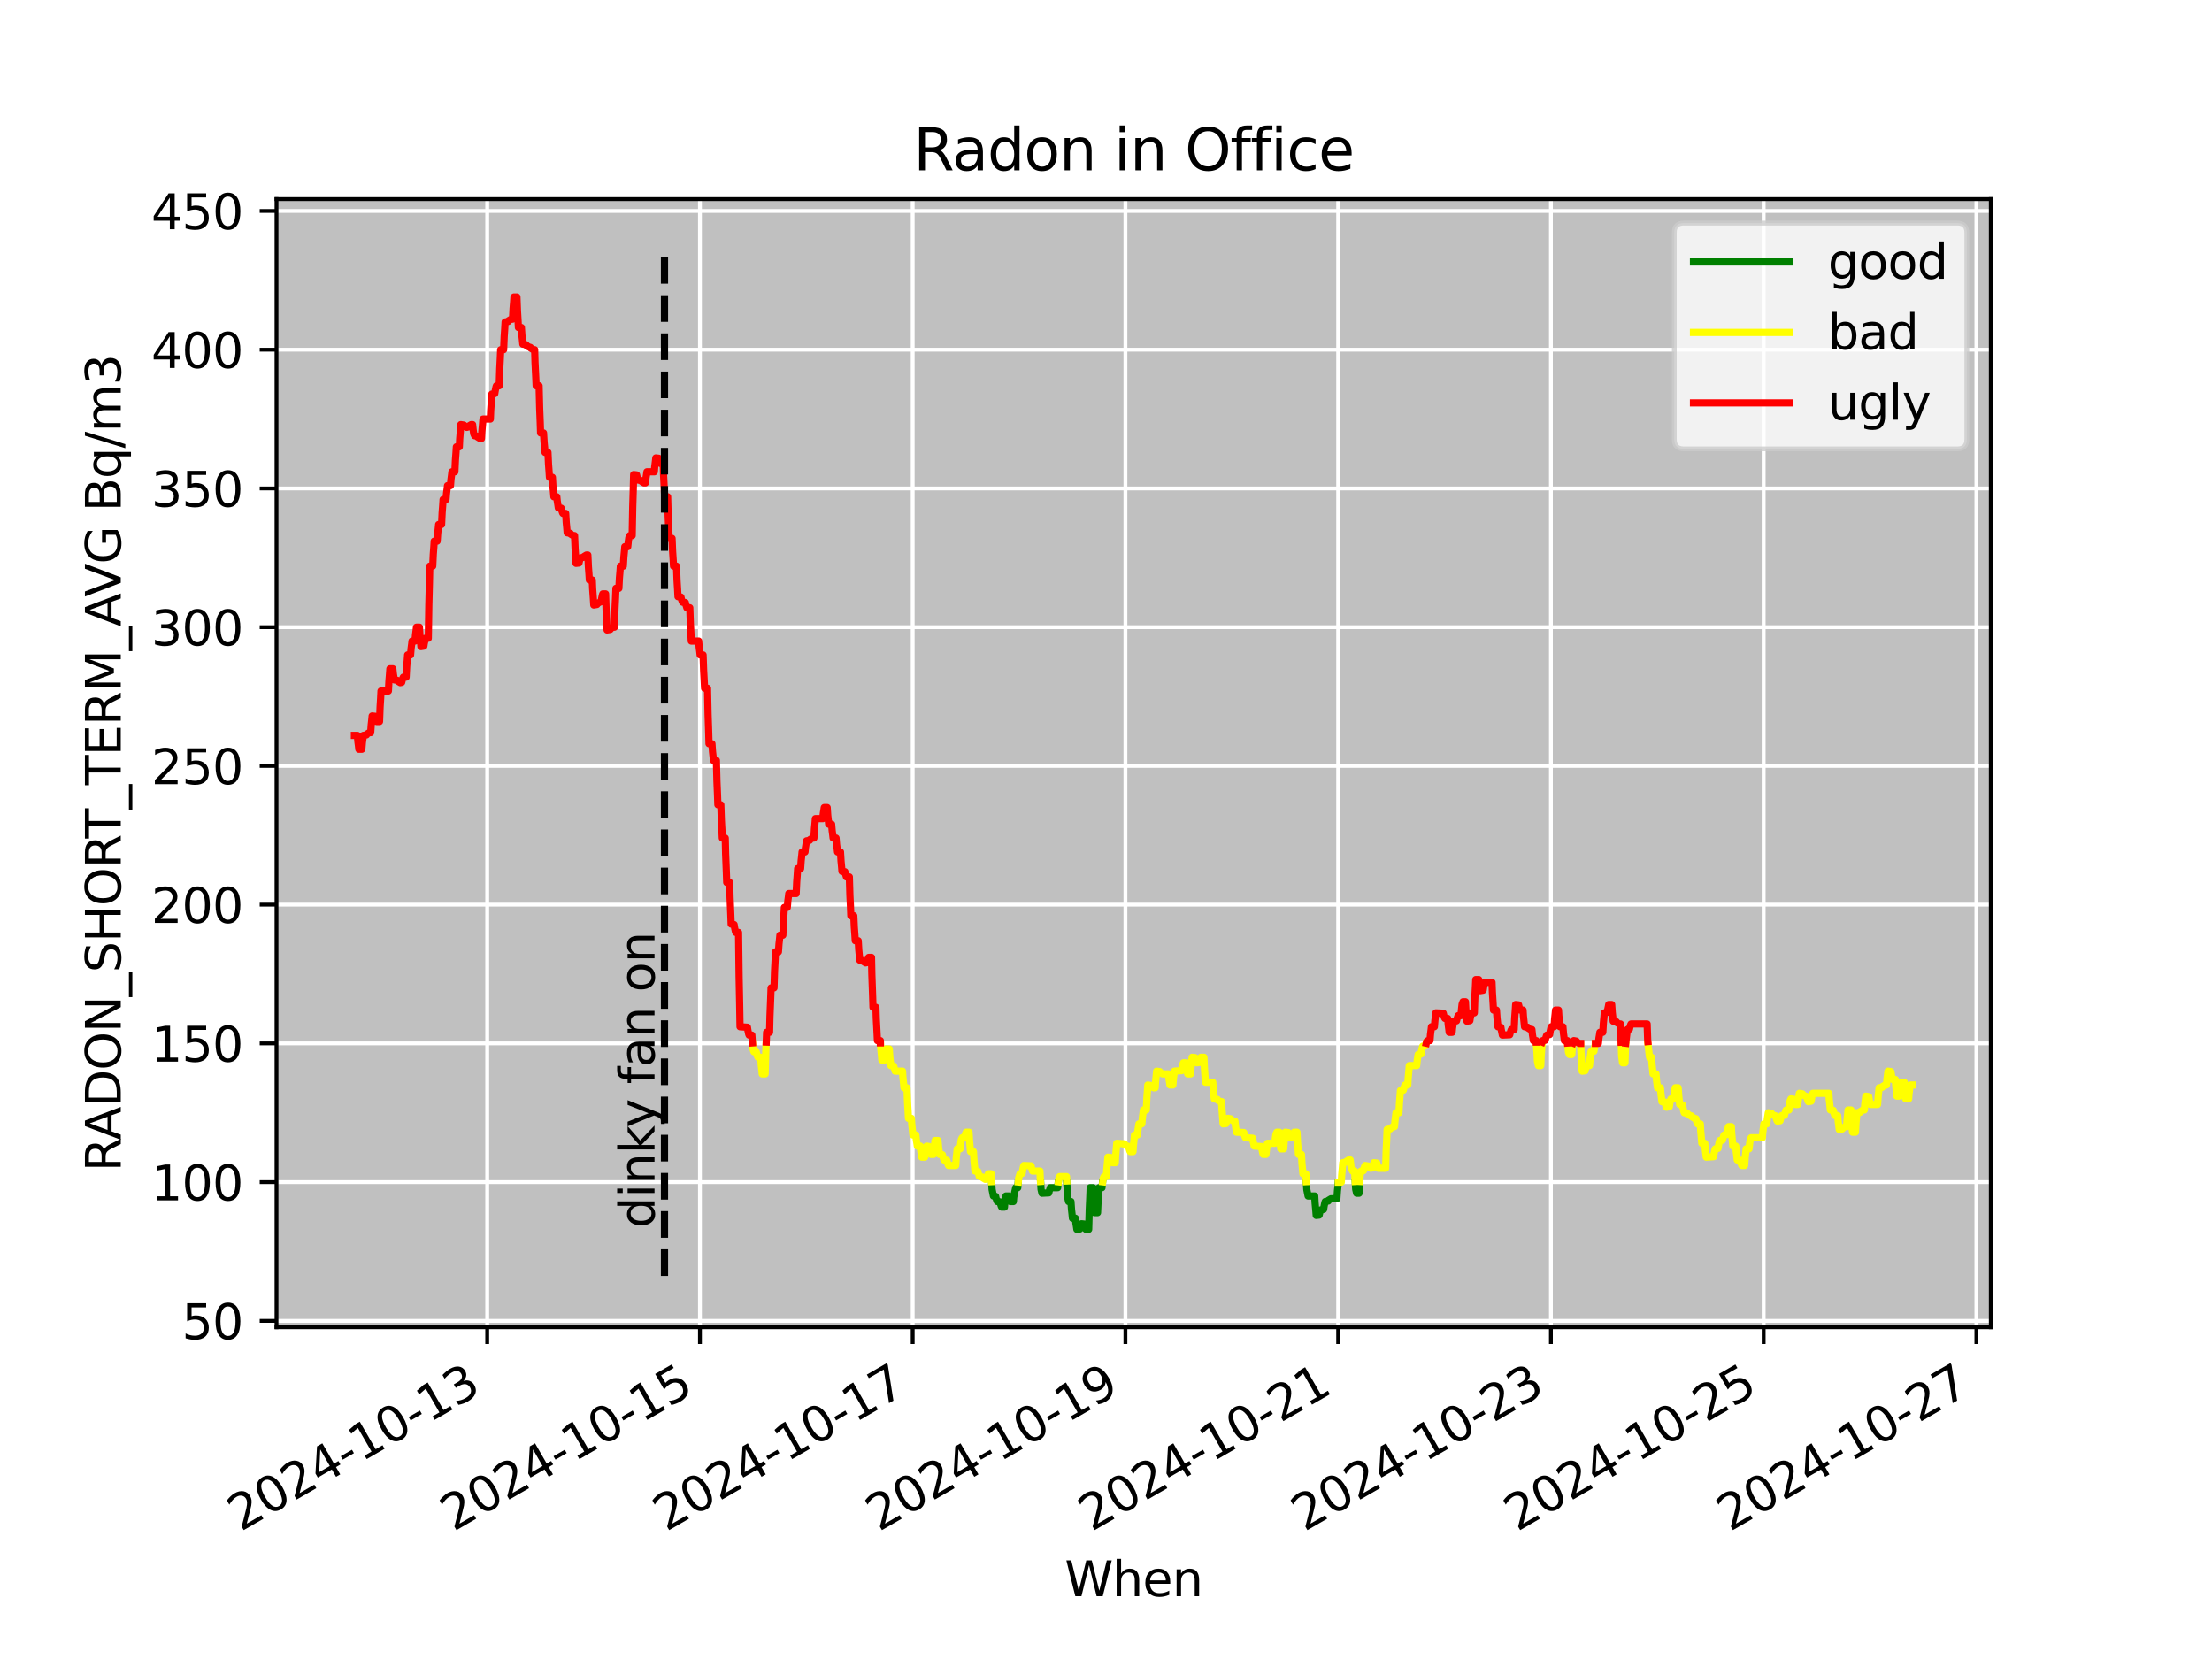 <?xml version="1.0" encoding="utf-8" standalone="no"?>
<!DOCTYPE svg PUBLIC "-//W3C//DTD SVG 1.1//EN"
  "http://www.w3.org/Graphics/SVG/1.1/DTD/svg11.dtd">
<svg xmlns:xlink="http://www.w3.org/1999/xlink" width="460.8pt" height="345.6pt" viewBox="0 0 460.8 345.6" xmlns="http://www.w3.org/2000/svg" version="1.1">
 <defs>
  <style type="text/css">*{stroke-linejoin: round; stroke-linecap: butt}</style>
 </defs>
 <g id="figure_1">
  <g id="patch_1">
   <path d="M 0 345.6 
L 460.8 345.6 
L 460.8 0 
L 0 0 
z
" style="fill: #ffffff"/>
  </g>
  <g id="axes_1">
   <g id="patch_2">
    <path d="M 57.6 276.48 
L 414.72 276.48 
L 414.72 41.472 
L 57.6 41.472 
z
" style="fill: #c0c0c0"/>
   </g>
   <g id="matplotlib.axis_1">
    <g id="xtick_1">
     <g id="line2d_1">
      <path d="M 101.493 276.48 
L 101.493 41.472 
" clip-path="url(#p4f83480632)" style="fill: none; stroke: #ffffff; stroke-width: 0.8; stroke-linecap: square"/>
     </g>
     <g id="line2d_2">
      <defs>
       <path id="m227d2b3f76" d="M 0 0 
L 0 3.5 
" style="stroke: #000000; stroke-width: 0.8"/>
      </defs>
      <g>
       <use xlink:href="#m227d2b3f76" x="101.493" y="276.48" style="stroke: #000000; stroke-width: 0.8"/>
      </g>
     </g>
     <g id="text_1">
      <!-- 2024-10-13 -->
      <g transform="translate(50.123 319.118) rotate(-30) scale(0.1 -0.1)">
       <defs>
        <path id="DejaVuSans-32" d="M 1228 531 
L 3431 531 
L 3431 0 
L 469 0 
L 469 531 
Q 828 903 1448 1529 
Q 2069 2156 2228 2338 
Q 2531 2678 2651 2914 
Q 2772 3150 2772 3378 
Q 2772 3750 2511 3984 
Q 2250 4219 1831 4219 
Q 1534 4219 1204 4116 
Q 875 4013 500 3803 
L 500 4441 
Q 881 4594 1212 4672 
Q 1544 4750 1819 4750 
Q 2544 4750 2975 4387 
Q 3406 4025 3406 3419 
Q 3406 3131 3298 2873 
Q 3191 2616 2906 2266 
Q 2828 2175 2409 1742 
Q 1991 1309 1228 531 
z
" transform="scale(0.016)"/>
        <path id="DejaVuSans-30" d="M 2034 4250 
Q 1547 4250 1301 3770 
Q 1056 3291 1056 2328 
Q 1056 1369 1301 889 
Q 1547 409 2034 409 
Q 2525 409 2770 889 
Q 3016 1369 3016 2328 
Q 3016 3291 2770 3770 
Q 2525 4250 2034 4250 
z
M 2034 4750 
Q 2819 4750 3233 4129 
Q 3647 3509 3647 2328 
Q 3647 1150 3233 529 
Q 2819 -91 2034 -91 
Q 1250 -91 836 529 
Q 422 1150 422 2328 
Q 422 3509 836 4129 
Q 1250 4750 2034 4750 
z
" transform="scale(0.016)"/>
        <path id="DejaVuSans-34" d="M 2419 4116 
L 825 1625 
L 2419 1625 
L 2419 4116 
z
M 2253 4666 
L 3047 4666 
L 3047 1625 
L 3713 1625 
L 3713 1100 
L 3047 1100 
L 3047 0 
L 2419 0 
L 2419 1100 
L 313 1100 
L 313 1709 
L 2253 4666 
z
" transform="scale(0.016)"/>
        <path id="DejaVuSans-2d" d="M 313 2009 
L 1997 2009 
L 1997 1497 
L 313 1497 
L 313 2009 
z
" transform="scale(0.016)"/>
        <path id="DejaVuSans-31" d="M 794 531 
L 1825 531 
L 1825 4091 
L 703 3866 
L 703 4441 
L 1819 4666 
L 2450 4666 
L 2450 531 
L 3481 531 
L 3481 0 
L 794 0 
L 794 531 
z
" transform="scale(0.016)"/>
        <path id="DejaVuSans-33" d="M 2597 2516 
Q 3050 2419 3304 2112 
Q 3559 1806 3559 1356 
Q 3559 666 3084 287 
Q 2609 -91 1734 -91 
Q 1441 -91 1130 -33 
Q 819 25 488 141 
L 488 750 
Q 750 597 1062 519 
Q 1375 441 1716 441 
Q 2309 441 2620 675 
Q 2931 909 2931 1356 
Q 2931 1769 2642 2001 
Q 2353 2234 1838 2234 
L 1294 2234 
L 1294 2753 
L 1863 2753 
Q 2328 2753 2575 2939 
Q 2822 3125 2822 3475 
Q 2822 3834 2567 4026 
Q 2313 4219 1838 4219 
Q 1578 4219 1281 4162 
Q 984 4106 628 3988 
L 628 4550 
Q 988 4650 1302 4700 
Q 1616 4750 1894 4750 
Q 2613 4750 3031 4423 
Q 3450 4097 3450 3541 
Q 3450 3153 3228 2886 
Q 3006 2619 2597 2516 
z
" transform="scale(0.016)"/>
       </defs>
       <use xlink:href="#DejaVuSans-32"/>
       <use xlink:href="#DejaVuSans-30" x="63.623"/>
       <use xlink:href="#DejaVuSans-32" x="127.246"/>
       <use xlink:href="#DejaVuSans-34" x="190.869"/>
       <use xlink:href="#DejaVuSans-2d" x="254.492"/>
       <use xlink:href="#DejaVuSans-31" x="290.576"/>
       <use xlink:href="#DejaVuSans-30" x="354.199"/>
       <use xlink:href="#DejaVuSans-2d" x="417.822"/>
       <use xlink:href="#DejaVuSans-31" x="453.906"/>
       <use xlink:href="#DejaVuSans-33" x="517.529"/>
      </g>
     </g>
    </g>
    <g id="xtick_2">
     <g id="line2d_3">
      <path d="M 145.81 276.48 
L 145.81 41.472 
" clip-path="url(#p4f83480632)" style="fill: none; stroke: #ffffff; stroke-width: 0.8; stroke-linecap: square"/>
     </g>
     <g id="line2d_4">
      <g>
       <use xlink:href="#m227d2b3f76" x="145.81" y="276.48" style="stroke: #000000; stroke-width: 0.8"/>
      </g>
     </g>
     <g id="text_2">
      <!-- 2024-10-15 -->
      <g transform="translate(94.441 319.118) rotate(-30) scale(0.1 -0.1)">
       <defs>
        <path id="DejaVuSans-35" d="M 691 4666 
L 3169 4666 
L 3169 4134 
L 1269 4134 
L 1269 2991 
Q 1406 3038 1543 3061 
Q 1681 3084 1819 3084 
Q 2600 3084 3056 2656 
Q 3513 2228 3513 1497 
Q 3513 744 3044 326 
Q 2575 -91 1722 -91 
Q 1428 -91 1123 -41 
Q 819 9 494 109 
L 494 744 
Q 775 591 1075 516 
Q 1375 441 1709 441 
Q 2250 441 2565 725 
Q 2881 1009 2881 1497 
Q 2881 1984 2565 2268 
Q 2250 2553 1709 2553 
Q 1456 2553 1204 2497 
Q 953 2441 691 2322 
L 691 4666 
z
" transform="scale(0.016)"/>
       </defs>
       <use xlink:href="#DejaVuSans-32"/>
       <use xlink:href="#DejaVuSans-30" x="63.623"/>
       <use xlink:href="#DejaVuSans-32" x="127.246"/>
       <use xlink:href="#DejaVuSans-34" x="190.869"/>
       <use xlink:href="#DejaVuSans-2d" x="254.492"/>
       <use xlink:href="#DejaVuSans-31" x="290.576"/>
       <use xlink:href="#DejaVuSans-30" x="354.199"/>
       <use xlink:href="#DejaVuSans-2d" x="417.822"/>
       <use xlink:href="#DejaVuSans-31" x="453.906"/>
       <use xlink:href="#DejaVuSans-35" x="517.529"/>
      </g>
     </g>
    </g>
    <g id="xtick_3">
     <g id="line2d_5">
      <path d="M 190.128 276.48 
L 190.128 41.472 
" clip-path="url(#p4f83480632)" style="fill: none; stroke: #ffffff; stroke-width: 0.8; stroke-linecap: square"/>
     </g>
     <g id="line2d_6">
      <g>
       <use xlink:href="#m227d2b3f76" x="190.128" y="276.48" style="stroke: #000000; stroke-width: 0.8"/>
      </g>
     </g>
     <g id="text_3">
      <!-- 2024-10-17 -->
      <g transform="translate(138.759 319.118) rotate(-30) scale(0.1 -0.1)">
       <defs>
        <path id="DejaVuSans-37" d="M 525 4666 
L 3525 4666 
L 3525 4397 
L 1831 0 
L 1172 0 
L 2766 4134 
L 525 4134 
L 525 4666 
z
" transform="scale(0.016)"/>
       </defs>
       <use xlink:href="#DejaVuSans-32"/>
       <use xlink:href="#DejaVuSans-30" x="63.623"/>
       <use xlink:href="#DejaVuSans-32" x="127.246"/>
       <use xlink:href="#DejaVuSans-34" x="190.869"/>
       <use xlink:href="#DejaVuSans-2d" x="254.492"/>
       <use xlink:href="#DejaVuSans-31" x="290.576"/>
       <use xlink:href="#DejaVuSans-30" x="354.199"/>
       <use xlink:href="#DejaVuSans-2d" x="417.822"/>
       <use xlink:href="#DejaVuSans-31" x="453.906"/>
       <use xlink:href="#DejaVuSans-37" x="517.529"/>
      </g>
     </g>
    </g>
    <g id="xtick_4">
     <g id="line2d_7">
      <path d="M 234.446 276.48 
L 234.446 41.472 
" clip-path="url(#p4f83480632)" style="fill: none; stroke: #ffffff; stroke-width: 0.8; stroke-linecap: square"/>
     </g>
     <g id="line2d_8">
      <g>
       <use xlink:href="#m227d2b3f76" x="234.446" y="276.48" style="stroke: #000000; stroke-width: 0.8"/>
      </g>
     </g>
     <g id="text_4">
      <!-- 2024-10-19 -->
      <g transform="translate(183.077 319.118) rotate(-30) scale(0.1 -0.1)">
       <defs>
        <path id="DejaVuSans-39" d="M 703 97 
L 703 672 
Q 941 559 1184 500 
Q 1428 441 1663 441 
Q 2288 441 2617 861 
Q 2947 1281 2994 2138 
Q 2813 1869 2534 1725 
Q 2256 1581 1919 1581 
Q 1219 1581 811 2004 
Q 403 2428 403 3163 
Q 403 3881 828 4315 
Q 1253 4750 1959 4750 
Q 2769 4750 3195 4129 
Q 3622 3509 3622 2328 
Q 3622 1225 3098 567 
Q 2575 -91 1691 -91 
Q 1453 -91 1209 -44 
Q 966 3 703 97 
z
M 1959 2075 
Q 2384 2075 2632 2365 
Q 2881 2656 2881 3163 
Q 2881 3666 2632 3958 
Q 2384 4250 1959 4250 
Q 1534 4250 1286 3958 
Q 1038 3666 1038 3163 
Q 1038 2656 1286 2365 
Q 1534 2075 1959 2075 
z
" transform="scale(0.016)"/>
       </defs>
       <use xlink:href="#DejaVuSans-32"/>
       <use xlink:href="#DejaVuSans-30" x="63.623"/>
       <use xlink:href="#DejaVuSans-32" x="127.246"/>
       <use xlink:href="#DejaVuSans-34" x="190.869"/>
       <use xlink:href="#DejaVuSans-2d" x="254.492"/>
       <use xlink:href="#DejaVuSans-31" x="290.576"/>
       <use xlink:href="#DejaVuSans-30" x="354.199"/>
       <use xlink:href="#DejaVuSans-2d" x="417.822"/>
       <use xlink:href="#DejaVuSans-31" x="453.906"/>
       <use xlink:href="#DejaVuSans-39" x="517.529"/>
      </g>
     </g>
    </g>
    <g id="xtick_5">
     <g id="line2d_9">
      <path d="M 278.764 276.48 
L 278.764 41.472 
" clip-path="url(#p4f83480632)" style="fill: none; stroke: #ffffff; stroke-width: 0.8; stroke-linecap: square"/>
     </g>
     <g id="line2d_10">
      <g>
       <use xlink:href="#m227d2b3f76" x="278.764" y="276.48" style="stroke: #000000; stroke-width: 0.8"/>
      </g>
     </g>
     <g id="text_5">
      <!-- 2024-10-21 -->
      <g transform="translate(227.395 319.118) rotate(-30) scale(0.1 -0.1)">
       <use xlink:href="#DejaVuSans-32"/>
       <use xlink:href="#DejaVuSans-30" x="63.623"/>
       <use xlink:href="#DejaVuSans-32" x="127.246"/>
       <use xlink:href="#DejaVuSans-34" x="190.869"/>
       <use xlink:href="#DejaVuSans-2d" x="254.492"/>
       <use xlink:href="#DejaVuSans-31" x="290.576"/>
       <use xlink:href="#DejaVuSans-30" x="354.199"/>
       <use xlink:href="#DejaVuSans-2d" x="417.822"/>
       <use xlink:href="#DejaVuSans-32" x="453.906"/>
       <use xlink:href="#DejaVuSans-31" x="517.529"/>
      </g>
     </g>
    </g>
    <g id="xtick_6">
     <g id="line2d_11">
      <path d="M 323.082 276.48 
L 323.082 41.472 
" clip-path="url(#p4f83480632)" style="fill: none; stroke: #ffffff; stroke-width: 0.8; stroke-linecap: square"/>
     </g>
     <g id="line2d_12">
      <g>
       <use xlink:href="#m227d2b3f76" x="323.082" y="276.48" style="stroke: #000000; stroke-width: 0.8"/>
      </g>
     </g>
     <g id="text_6">
      <!-- 2024-10-23 -->
      <g transform="translate(271.712 319.118) rotate(-30) scale(0.1 -0.1)">
       <use xlink:href="#DejaVuSans-32"/>
       <use xlink:href="#DejaVuSans-30" x="63.623"/>
       <use xlink:href="#DejaVuSans-32" x="127.246"/>
       <use xlink:href="#DejaVuSans-34" x="190.869"/>
       <use xlink:href="#DejaVuSans-2d" x="254.492"/>
       <use xlink:href="#DejaVuSans-31" x="290.576"/>
       <use xlink:href="#DejaVuSans-30" x="354.199"/>
       <use xlink:href="#DejaVuSans-2d" x="417.822"/>
       <use xlink:href="#DejaVuSans-32" x="453.906"/>
       <use xlink:href="#DejaVuSans-33" x="517.529"/>
      </g>
     </g>
    </g>
    <g id="xtick_7">
     <g id="line2d_13">
      <path d="M 367.4 276.48 
L 367.4 41.472 
" clip-path="url(#p4f83480632)" style="fill: none; stroke: #ffffff; stroke-width: 0.8; stroke-linecap: square"/>
     </g>
     <g id="line2d_14">
      <g>
       <use xlink:href="#m227d2b3f76" x="367.4" y="276.48" style="stroke: #000000; stroke-width: 0.8"/>
      </g>
     </g>
     <g id="text_7">
      <!-- 2024-10-25 -->
      <g transform="translate(316.03 319.118) rotate(-30) scale(0.1 -0.1)">
       <use xlink:href="#DejaVuSans-32"/>
       <use xlink:href="#DejaVuSans-30" x="63.623"/>
       <use xlink:href="#DejaVuSans-32" x="127.246"/>
       <use xlink:href="#DejaVuSans-34" x="190.869"/>
       <use xlink:href="#DejaVuSans-2d" x="254.492"/>
       <use xlink:href="#DejaVuSans-31" x="290.576"/>
       <use xlink:href="#DejaVuSans-30" x="354.199"/>
       <use xlink:href="#DejaVuSans-2d" x="417.822"/>
       <use xlink:href="#DejaVuSans-32" x="453.906"/>
       <use xlink:href="#DejaVuSans-35" x="517.529"/>
      </g>
     </g>
    </g>
    <g id="xtick_8">
     <g id="line2d_15">
      <path d="M 411.717 276.48 
L 411.717 41.472 
" clip-path="url(#p4f83480632)" style="fill: none; stroke: #ffffff; stroke-width: 0.8; stroke-linecap: square"/>
     </g>
     <g id="line2d_16">
      <g>
       <use xlink:href="#m227d2b3f76" x="411.717" y="276.48" style="stroke: #000000; stroke-width: 0.8"/>
      </g>
     </g>
     <g id="text_8">
      <!-- 2024-10-27 -->
      <g transform="translate(360.348 319.118) rotate(-30) scale(0.1 -0.1)">
       <use xlink:href="#DejaVuSans-32"/>
       <use xlink:href="#DejaVuSans-30" x="63.623"/>
       <use xlink:href="#DejaVuSans-32" x="127.246"/>
       <use xlink:href="#DejaVuSans-34" x="190.869"/>
       <use xlink:href="#DejaVuSans-2d" x="254.492"/>
       <use xlink:href="#DejaVuSans-31" x="290.576"/>
       <use xlink:href="#DejaVuSans-30" x="354.199"/>
       <use xlink:href="#DejaVuSans-2d" x="417.822"/>
       <use xlink:href="#DejaVuSans-32" x="453.906"/>
       <use xlink:href="#DejaVuSans-37" x="517.529"/>
      </g>
     </g>
    </g>
    <g id="text_9">
     <!-- When -->
     <g transform="translate(221.802 332.518) scale(0.1 -0.1)">
      <defs>
       <path id="DejaVuSans-57" d="M 213 4666 
L 850 4666 
L 1831 722 
L 2809 4666 
L 3519 4666 
L 4500 722 
L 5478 4666 
L 6119 4666 
L 4947 0 
L 4153 0 
L 3169 4050 
L 2175 0 
L 1381 0 
L 213 4666 
z
" transform="scale(0.016)"/>
       <path id="DejaVuSans-68" d="M 3513 2113 
L 3513 0 
L 2938 0 
L 2938 2094 
Q 2938 2591 2744 2837 
Q 2550 3084 2163 3084 
Q 1697 3084 1428 2787 
Q 1159 2491 1159 1978 
L 1159 0 
L 581 0 
L 581 4863 
L 1159 4863 
L 1159 2956 
Q 1366 3272 1645 3428 
Q 1925 3584 2291 3584 
Q 2894 3584 3203 3211 
Q 3513 2838 3513 2113 
z
" transform="scale(0.016)"/>
       <path id="DejaVuSans-65" d="M 3597 1894 
L 3597 1613 
L 953 1613 
Q 991 1019 1311 708 
Q 1631 397 2203 397 
Q 2534 397 2845 478 
Q 3156 559 3463 722 
L 3463 178 
Q 3153 47 2828 -22 
Q 2503 -91 2169 -91 
Q 1331 -91 842 396 
Q 353 884 353 1716 
Q 353 2575 817 3079 
Q 1281 3584 2069 3584 
Q 2775 3584 3186 3129 
Q 3597 2675 3597 1894 
z
M 3022 2063 
Q 3016 2534 2758 2815 
Q 2500 3097 2075 3097 
Q 1594 3097 1305 2825 
Q 1016 2553 972 2059 
L 3022 2063 
z
" transform="scale(0.016)"/>
       <path id="DejaVuSans-6e" d="M 3513 2113 
L 3513 0 
L 2938 0 
L 2938 2094 
Q 2938 2591 2744 2837 
Q 2550 3084 2163 3084 
Q 1697 3084 1428 2787 
Q 1159 2491 1159 1978 
L 1159 0 
L 581 0 
L 581 3500 
L 1159 3500 
L 1159 2956 
Q 1366 3272 1645 3428 
Q 1925 3584 2291 3584 
Q 2894 3584 3203 3211 
Q 3513 2838 3513 2113 
z
" transform="scale(0.016)"/>
      </defs>
      <use xlink:href="#DejaVuSans-57"/>
      <use xlink:href="#DejaVuSans-68" x="98.877"/>
      <use xlink:href="#DejaVuSans-65" x="162.256"/>
      <use xlink:href="#DejaVuSans-6e" x="223.779"/>
     </g>
    </g>
   </g>
   <g id="matplotlib.axis_2">
    <g id="ytick_1">
     <g id="line2d_17">
      <path d="M 57.6 275.162 
L 414.72 275.162 
" clip-path="url(#p4f83480632)" style="fill: none; stroke: #ffffff; stroke-width: 0.8; stroke-linecap: square"/>
     </g>
     <g id="line2d_18">
      <defs>
       <path id="mda51e1325a" d="M 0 0 
L -3.5 0 
" style="stroke: #000000; stroke-width: 0.8"/>
      </defs>
      <g>
       <use xlink:href="#mda51e1325a" x="57.6" y="275.162" style="stroke: #000000; stroke-width: 0.8"/>
      </g>
     </g>
     <g id="text_10">
      <!-- 50 -->
      <g transform="translate(37.875 278.961) scale(0.1 -0.1)">
       <use xlink:href="#DejaVuSans-35"/>
       <use xlink:href="#DejaVuSans-30" x="63.623"/>
      </g>
     </g>
    </g>
    <g id="ytick_2">
     <g id="line2d_19">
      <path d="M 57.6 246.26 
L 414.72 246.26 
" clip-path="url(#p4f83480632)" style="fill: none; stroke: #ffffff; stroke-width: 0.8; stroke-linecap: square"/>
     </g>
     <g id="line2d_20">
      <g>
       <use xlink:href="#mda51e1325a" x="57.6" y="246.26" style="stroke: #000000; stroke-width: 0.8"/>
      </g>
     </g>
     <g id="text_11">
      <!-- 100 -->
      <g transform="translate(31.512 250.059) scale(0.1 -0.1)">
       <use xlink:href="#DejaVuSans-31"/>
       <use xlink:href="#DejaVuSans-30" x="63.623"/>
       <use xlink:href="#DejaVuSans-30" x="127.246"/>
      </g>
     </g>
    </g>
    <g id="ytick_3">
     <g id="line2d_21">
      <path d="M 57.6 217.358 
L 414.72 217.358 
" clip-path="url(#p4f83480632)" style="fill: none; stroke: #ffffff; stroke-width: 0.8; stroke-linecap: square"/>
     </g>
     <g id="line2d_22">
      <g>
       <use xlink:href="#mda51e1325a" x="57.6" y="217.358" style="stroke: #000000; stroke-width: 0.8"/>
      </g>
     </g>
     <g id="text_12">
      <!-- 150 -->
      <g transform="translate(31.512 221.157) scale(0.1 -0.1)">
       <use xlink:href="#DejaVuSans-31"/>
       <use xlink:href="#DejaVuSans-35" x="63.623"/>
       <use xlink:href="#DejaVuSans-30" x="127.246"/>
      </g>
     </g>
    </g>
    <g id="ytick_4">
     <g id="line2d_23">
      <path d="M 57.6 188.456 
L 414.72 188.456 
" clip-path="url(#p4f83480632)" style="fill: none; stroke: #ffffff; stroke-width: 0.8; stroke-linecap: square"/>
     </g>
     <g id="line2d_24">
      <g>
       <use xlink:href="#mda51e1325a" x="57.6" y="188.456" style="stroke: #000000; stroke-width: 0.8"/>
      </g>
     </g>
     <g id="text_13">
      <!-- 200 -->
      <g transform="translate(31.512 192.255) scale(0.1 -0.1)">
       <use xlink:href="#DejaVuSans-32"/>
       <use xlink:href="#DejaVuSans-30" x="63.623"/>
       <use xlink:href="#DejaVuSans-30" x="127.246"/>
      </g>
     </g>
    </g>
    <g id="ytick_5">
     <g id="line2d_25">
      <path d="M 57.6 159.554 
L 414.72 159.554 
" clip-path="url(#p4f83480632)" style="fill: none; stroke: #ffffff; stroke-width: 0.8; stroke-linecap: square"/>
     </g>
     <g id="line2d_26">
      <g>
       <use xlink:href="#mda51e1325a" x="57.6" y="159.554" style="stroke: #000000; stroke-width: 0.8"/>
      </g>
     </g>
     <g id="text_14">
      <!-- 250 -->
      <g transform="translate(31.512 163.353) scale(0.1 -0.1)">
       <use xlink:href="#DejaVuSans-32"/>
       <use xlink:href="#DejaVuSans-35" x="63.623"/>
       <use xlink:href="#DejaVuSans-30" x="127.246"/>
      </g>
     </g>
    </g>
    <g id="ytick_6">
     <g id="line2d_27">
      <path d="M 57.6 130.652 
L 414.72 130.652 
" clip-path="url(#p4f83480632)" style="fill: none; stroke: #ffffff; stroke-width: 0.8; stroke-linecap: square"/>
     </g>
     <g id="line2d_28">
      <g>
       <use xlink:href="#mda51e1325a" x="57.6" y="130.652" style="stroke: #000000; stroke-width: 0.8"/>
      </g>
     </g>
     <g id="text_15">
      <!-- 300 -->
      <g transform="translate(31.512 134.451) scale(0.1 -0.1)">
       <use xlink:href="#DejaVuSans-33"/>
       <use xlink:href="#DejaVuSans-30" x="63.623"/>
       <use xlink:href="#DejaVuSans-30" x="127.246"/>
      </g>
     </g>
    </g>
    <g id="ytick_7">
     <g id="line2d_29">
      <path d="M 57.6 101.75 
L 414.72 101.75 
" clip-path="url(#p4f83480632)" style="fill: none; stroke: #ffffff; stroke-width: 0.8; stroke-linecap: square"/>
     </g>
     <g id="line2d_30">
      <g>
       <use xlink:href="#mda51e1325a" x="57.6" y="101.75" style="stroke: #000000; stroke-width: 0.8"/>
      </g>
     </g>
     <g id="text_16">
      <!-- 350 -->
      <g transform="translate(31.512 105.549) scale(0.1 -0.1)">
       <use xlink:href="#DejaVuSans-33"/>
       <use xlink:href="#DejaVuSans-35" x="63.623"/>
       <use xlink:href="#DejaVuSans-30" x="127.246"/>
      </g>
     </g>
    </g>
    <g id="ytick_8">
     <g id="line2d_31">
      <path d="M 57.6 72.848 
L 414.72 72.848 
" clip-path="url(#p4f83480632)" style="fill: none; stroke: #ffffff; stroke-width: 0.8; stroke-linecap: square"/>
     </g>
     <g id="line2d_32">
      <g>
       <use xlink:href="#mda51e1325a" x="57.6" y="72.848" style="stroke: #000000; stroke-width: 0.8"/>
      </g>
     </g>
     <g id="text_17">
      <!-- 400 -->
      <g transform="translate(31.512 76.647) scale(0.1 -0.1)">
       <use xlink:href="#DejaVuSans-34"/>
       <use xlink:href="#DejaVuSans-30" x="63.623"/>
       <use xlink:href="#DejaVuSans-30" x="127.246"/>
      </g>
     </g>
    </g>
    <g id="ytick_9">
     <g id="line2d_33">
      <path d="M 57.6 43.946 
L 414.72 43.946 
" clip-path="url(#p4f83480632)" style="fill: none; stroke: #ffffff; stroke-width: 0.8; stroke-linecap: square"/>
     </g>
     <g id="line2d_34">
      <g>
       <use xlink:href="#mda51e1325a" x="57.6" y="43.946" style="stroke: #000000; stroke-width: 0.8"/>
      </g>
     </g>
     <g id="text_18">
      <!-- 450 -->
      <g transform="translate(31.512 47.745) scale(0.1 -0.1)">
       <use xlink:href="#DejaVuSans-34"/>
       <use xlink:href="#DejaVuSans-35" x="63.623"/>
       <use xlink:href="#DejaVuSans-30" x="127.246"/>
      </g>
     </g>
    </g>
    <g id="text_19">
     <!-- RADON_SHORT_TERM_AVG Bq/m3 -->
     <g transform="translate(25.155 244.06) rotate(-90) scale(0.1 -0.1)">
      <defs>
       <path id="DejaVuSans-52" d="M 2841 2188 
Q 3044 2119 3236 1894 
Q 3428 1669 3622 1275 
L 4263 0 
L 3584 0 
L 2988 1197 
Q 2756 1666 2539 1819 
Q 2322 1972 1947 1972 
L 1259 1972 
L 1259 0 
L 628 0 
L 628 4666 
L 2053 4666 
Q 2853 4666 3247 4331 
Q 3641 3997 3641 3322 
Q 3641 2881 3436 2590 
Q 3231 2300 2841 2188 
z
M 1259 4147 
L 1259 2491 
L 2053 2491 
Q 2509 2491 2742 2702 
Q 2975 2913 2975 3322 
Q 2975 3731 2742 3939 
Q 2509 4147 2053 4147 
L 1259 4147 
z
" transform="scale(0.016)"/>
       <path id="DejaVuSans-41" d="M 2188 4044 
L 1331 1722 
L 3047 1722 
L 2188 4044 
z
M 1831 4666 
L 2547 4666 
L 4325 0 
L 3669 0 
L 3244 1197 
L 1141 1197 
L 716 0 
L 50 0 
L 1831 4666 
z
" transform="scale(0.016)"/>
       <path id="DejaVuSans-44" d="M 1259 4147 
L 1259 519 
L 2022 519 
Q 2988 519 3436 956 
Q 3884 1394 3884 2338 
Q 3884 3275 3436 3711 
Q 2988 4147 2022 4147 
L 1259 4147 
z
M 628 4666 
L 1925 4666 
Q 3281 4666 3915 4102 
Q 4550 3538 4550 2338 
Q 4550 1131 3912 565 
Q 3275 0 1925 0 
L 628 0 
L 628 4666 
z
" transform="scale(0.016)"/>
       <path id="DejaVuSans-4f" d="M 2522 4238 
Q 1834 4238 1429 3725 
Q 1025 3213 1025 2328 
Q 1025 1447 1429 934 
Q 1834 422 2522 422 
Q 3209 422 3611 934 
Q 4013 1447 4013 2328 
Q 4013 3213 3611 3725 
Q 3209 4238 2522 4238 
z
M 2522 4750 
Q 3503 4750 4090 4092 
Q 4678 3434 4678 2328 
Q 4678 1225 4090 567 
Q 3503 -91 2522 -91 
Q 1538 -91 948 565 
Q 359 1222 359 2328 
Q 359 3434 948 4092 
Q 1538 4750 2522 4750 
z
" transform="scale(0.016)"/>
       <path id="DejaVuSans-4e" d="M 628 4666 
L 1478 4666 
L 3547 763 
L 3547 4666 
L 4159 4666 
L 4159 0 
L 3309 0 
L 1241 3903 
L 1241 0 
L 628 0 
L 628 4666 
z
" transform="scale(0.016)"/>
       <path id="DejaVuSans-5f" d="M 3263 -1063 
L 3263 -1509 
L -63 -1509 
L -63 -1063 
L 3263 -1063 
z
" transform="scale(0.016)"/>
       <path id="DejaVuSans-53" d="M 3425 4513 
L 3425 3897 
Q 3066 4069 2747 4153 
Q 2428 4238 2131 4238 
Q 1616 4238 1336 4038 
Q 1056 3838 1056 3469 
Q 1056 3159 1242 3001 
Q 1428 2844 1947 2747 
L 2328 2669 
Q 3034 2534 3370 2195 
Q 3706 1856 3706 1288 
Q 3706 609 3251 259 
Q 2797 -91 1919 -91 
Q 1588 -91 1214 -16 
Q 841 59 441 206 
L 441 856 
Q 825 641 1194 531 
Q 1563 422 1919 422 
Q 2459 422 2753 634 
Q 3047 847 3047 1241 
Q 3047 1584 2836 1778 
Q 2625 1972 2144 2069 
L 1759 2144 
Q 1053 2284 737 2584 
Q 422 2884 422 3419 
Q 422 4038 858 4394 
Q 1294 4750 2059 4750 
Q 2388 4750 2728 4690 
Q 3069 4631 3425 4513 
z
" transform="scale(0.016)"/>
       <path id="DejaVuSans-48" d="M 628 4666 
L 1259 4666 
L 1259 2753 
L 3553 2753 
L 3553 4666 
L 4184 4666 
L 4184 0 
L 3553 0 
L 3553 2222 
L 1259 2222 
L 1259 0 
L 628 0 
L 628 4666 
z
" transform="scale(0.016)"/>
       <path id="DejaVuSans-54" d="M -19 4666 
L 3928 4666 
L 3928 4134 
L 2272 4134 
L 2272 0 
L 1638 0 
L 1638 4134 
L -19 4134 
L -19 4666 
z
" transform="scale(0.016)"/>
       <path id="DejaVuSans-45" d="M 628 4666 
L 3578 4666 
L 3578 4134 
L 1259 4134 
L 1259 2753 
L 3481 2753 
L 3481 2222 
L 1259 2222 
L 1259 531 
L 3634 531 
L 3634 0 
L 628 0 
L 628 4666 
z
" transform="scale(0.016)"/>
       <path id="DejaVuSans-4d" d="M 628 4666 
L 1569 4666 
L 2759 1491 
L 3956 4666 
L 4897 4666 
L 4897 0 
L 4281 0 
L 4281 4097 
L 3078 897 
L 2444 897 
L 1241 4097 
L 1241 0 
L 628 0 
L 628 4666 
z
" transform="scale(0.016)"/>
       <path id="DejaVuSans-56" d="M 1831 0 
L 50 4666 
L 709 4666 
L 2188 738 
L 3669 4666 
L 4325 4666 
L 2547 0 
L 1831 0 
z
" transform="scale(0.016)"/>
       <path id="DejaVuSans-47" d="M 3809 666 
L 3809 1919 
L 2778 1919 
L 2778 2438 
L 4434 2438 
L 4434 434 
Q 4069 175 3628 42 
Q 3188 -91 2688 -91 
Q 1594 -91 976 548 
Q 359 1188 359 2328 
Q 359 3472 976 4111 
Q 1594 4750 2688 4750 
Q 3144 4750 3555 4637 
Q 3966 4525 4313 4306 
L 4313 3634 
Q 3963 3931 3569 4081 
Q 3175 4231 2741 4231 
Q 1884 4231 1454 3753 
Q 1025 3275 1025 2328 
Q 1025 1384 1454 906 
Q 1884 428 2741 428 
Q 3075 428 3337 486 
Q 3600 544 3809 666 
z
" transform="scale(0.016)"/>
       <path id="DejaVuSans-20" transform="scale(0.016)"/>
       <path id="DejaVuSans-42" d="M 1259 2228 
L 1259 519 
L 2272 519 
Q 2781 519 3026 730 
Q 3272 941 3272 1375 
Q 3272 1813 3026 2020 
Q 2781 2228 2272 2228 
L 1259 2228 
z
M 1259 4147 
L 1259 2741 
L 2194 2741 
Q 2656 2741 2882 2914 
Q 3109 3088 3109 3444 
Q 3109 3797 2882 3972 
Q 2656 4147 2194 4147 
L 1259 4147 
z
M 628 4666 
L 2241 4666 
Q 2963 4666 3353 4366 
Q 3744 4066 3744 3513 
Q 3744 3084 3544 2831 
Q 3344 2578 2956 2516 
Q 3422 2416 3680 2098 
Q 3938 1781 3938 1306 
Q 3938 681 3513 340 
Q 3088 0 2303 0 
L 628 0 
L 628 4666 
z
" transform="scale(0.016)"/>
       <path id="DejaVuSans-71" d="M 947 1747 
Q 947 1113 1208 752 
Q 1469 391 1925 391 
Q 2381 391 2643 752 
Q 2906 1113 2906 1747 
Q 2906 2381 2643 2742 
Q 2381 3103 1925 3103 
Q 1469 3103 1208 2742 
Q 947 2381 947 1747 
z
M 2906 525 
Q 2725 213 2448 61 
Q 2172 -91 1784 -91 
Q 1150 -91 751 415 
Q 353 922 353 1747 
Q 353 2572 751 3078 
Q 1150 3584 1784 3584 
Q 2172 3584 2448 3432 
Q 2725 3281 2906 2969 
L 2906 3500 
L 3481 3500 
L 3481 -1331 
L 2906 -1331 
L 2906 525 
z
" transform="scale(0.016)"/>
       <path id="DejaVuSans-2f" d="M 1625 4666 
L 2156 4666 
L 531 -594 
L 0 -594 
L 1625 4666 
z
" transform="scale(0.016)"/>
       <path id="DejaVuSans-6d" d="M 3328 2828 
Q 3544 3216 3844 3400 
Q 4144 3584 4550 3584 
Q 5097 3584 5394 3201 
Q 5691 2819 5691 2113 
L 5691 0 
L 5113 0 
L 5113 2094 
Q 5113 2597 4934 2840 
Q 4756 3084 4391 3084 
Q 3944 3084 3684 2787 
Q 3425 2491 3425 1978 
L 3425 0 
L 2847 0 
L 2847 2094 
Q 2847 2600 2669 2842 
Q 2491 3084 2119 3084 
Q 1678 3084 1418 2786 
Q 1159 2488 1159 1978 
L 1159 0 
L 581 0 
L 581 3500 
L 1159 3500 
L 1159 2956 
Q 1356 3278 1631 3431 
Q 1906 3584 2284 3584 
Q 2666 3584 2933 3390 
Q 3200 3197 3328 2828 
z
" transform="scale(0.016)"/>
      </defs>
      <use xlink:href="#DejaVuSans-52"/>
      <use xlink:href="#DejaVuSans-41" x="65.482"/>
      <use xlink:href="#DejaVuSans-44" x="133.891"/>
      <use xlink:href="#DejaVuSans-4f" x="210.893"/>
      <use xlink:href="#DejaVuSans-4e" x="289.604"/>
      <use xlink:href="#DejaVuSans-5f" x="364.408"/>
      <use xlink:href="#DejaVuSans-53" x="414.408"/>
      <use xlink:href="#DejaVuSans-48" x="477.885"/>
      <use xlink:href="#DejaVuSans-4f" x="553.08"/>
      <use xlink:href="#DejaVuSans-52" x="631.791"/>
      <use xlink:href="#DejaVuSans-54" x="694.023"/>
      <use xlink:href="#DejaVuSans-5f" x="755.107"/>
      <use xlink:href="#DejaVuSans-54" x="805.107"/>
      <use xlink:href="#DejaVuSans-45" x="866.191"/>
      <use xlink:href="#DejaVuSans-52" x="929.375"/>
      <use xlink:href="#DejaVuSans-4d" x="998.857"/>
      <use xlink:href="#DejaVuSans-5f" x="1085.137"/>
      <use xlink:href="#DejaVuSans-41" x="1135.137"/>
      <use xlink:href="#DejaVuSans-56" x="1197.17"/>
      <use xlink:href="#DejaVuSans-47" x="1265.578"/>
      <use xlink:href="#DejaVuSans-20" x="1343.068"/>
      <use xlink:href="#DejaVuSans-42" x="1374.855"/>
      <use xlink:href="#DejaVuSans-71" x="1443.459"/>
      <use xlink:href="#DejaVuSans-2f" x="1506.936"/>
      <use xlink:href="#DejaVuSans-6d" x="1540.627"/>
      <use xlink:href="#DejaVuSans-33" x="1638.039"/>
     </g>
    </g>
   </g>
   <g id="line2d_35">
    <path d="M 206.594 246.43 
L 206.672 247.79 
L 206.942 249.15 
L 207.404 249.218 
L 207.518 249.694 
L 207.672 250.17 
L 207.749 250.306 
L 208.327 250.374 
L 208.441 250.85 
L 208.595 251.326 
L 208.672 251.462 
L 209.25 251.462 
L 209.326 250.435 
L 209.479 249.664 
L 209.558 249.15 
L 210.173 249.15 
L 210.25 249.664 
L 210.403 250.049 
L 210.482 250.306 
L 211.096 250.306 
L 211.173 249.417 
L 211.251 248.972 
L 211.596 247.416 
L 212.019 247.416 
L 212.097 246.396 
M 216.79 246.396 
L 216.868 247.756 
L 217.059 248.572 
L 218.483 248.504 
L 218.56 248.164 
L 218.713 247.688 
L 218.791 247.416 
L 220.329 247.416 
L 220.444 246.328 
M 222.214 246.328 
L 222.33 247.858 
L 222.407 249.388 
L 222.599 250.306 
L 223.099 250.306 
L 223.214 251.938 
L 223.33 252.959 
L 223.408 253.775 
L 224.022 253.775 
L 224.138 254.863 
L 224.253 255.543 
L 224.331 256.087 
L 224.946 256.019 
L 225.061 255.543 
L 225.214 255.067 
L 225.292 254.931 
L 225.87 254.999 
L 225.984 255.475 
L 226.138 255.951 
L 226.215 256.087 
L 226.792 256.087 
L 226.907 252.006 
L 227.023 249.456 
L 227.101 247.416 
L 227.716 247.416 
L 227.831 249.864 
L 227.946 251.394 
L 228.024 252.619 
L 228.639 252.619 
L 228.754 250.17 
L 228.87 248.64 
L 228.948 247.416 
L 229.562 247.416 
L 229.677 246.328 
M 272.148 246.43 
L 272.226 247.79 
L 272.496 249.15 
L 273.88 249.15 
L 273.958 250.578 
L 274.111 252.244 
L 274.189 253.197 
L 274.805 253.129 
L 274.919 252.653 
L 275.072 252.176 
L 275.15 252.04 
L 275.728 251.938 
L 275.843 251.224 
L 275.996 250.51 
L 276.073 250.306 
L 276.688 250.204 
L 276.766 250.034 
L 277.267 249.728 
L 278.497 249.728 
L 278.612 248.096 
L 278.728 247.076 
L 278.766 246.464 
M 282.344 246.396 
L 282.421 247.756 
L 282.613 248.572 
L 283.114 248.572 
L 283.229 246.396 
L 283.229 246.396 
" clip-path="url(#p4f83480632)" style="fill: none; stroke: #008000; stroke-width: 1.5; stroke-linecap: square"/>
   </g>
   <g id="line2d_36">
    <path d="M 156.776 217.46 
L 156.853 218.48 
L 157.045 219.092 
L 157.545 219.16 
L 157.66 219.636 
L 157.813 220.112 
L 157.891 220.248 
L 158.468 220.248 
L 158.583 221.88 
L 158.699 222.9 
L 158.777 223.716 
L 159.392 223.716 
L 159.507 219.636 
L 159.584 217.596 
M 183.435 217.494 
L 183.512 218.684 
L 183.628 219.874 
L 183.706 220.826 
L 184.321 220.826 
L 184.436 219.738 
L 184.551 219.058 
L 184.629 218.514 
L 185.244 218.514 
L 185.359 220.146 
L 185.474 221.166 
L 185.553 221.982 
L 186.168 222.05 
L 186.245 222.39 
L 186.398 222.866 
L 186.476 223.138 
L 188.014 223.138 
L 188.091 224.363 
L 188.245 225.791 
L 188.323 226.607 
L 188.937 226.607 
L 189.052 229.599 
L 189.168 231.469 
L 189.246 232.965 
L 189.86 232.965 
L 189.938 234.189 
L 190.091 235.617 
L 190.169 236.433 
L 190.784 236.433 
L 190.899 237.521 
L 191.014 238.202 
L 191.092 238.746 
L 191.707 238.746 
L 191.822 239.834 
L 191.938 240.514 
L 192.016 241.058 
L 192.63 241.058 
L 192.746 239.97 
L 192.862 239.154 
L 193.053 238.746 
L 193.554 238.848 
L 193.669 239.562 
L 193.823 240.276 
L 193.9 240.48 
L 194.477 240.48 
L 194.554 239.46 
L 194.708 238.27 
L 194.786 237.589 
L 195.401 237.589 
L 195.515 238.95 
L 195.631 239.8 
L 195.709 240.48 
L 196.324 240.548 
L 196.401 240.888 
L 196.554 241.364 
L 196.632 241.636 
L 197.247 241.704 
L 197.362 242.18 
L 197.515 242.656 
L 197.593 242.792 
L 199.094 242.792 
L 199.209 241.16 
L 199.324 240.14 
L 199.402 239.324 
L 200.017 239.324 
L 200.132 238.236 
L 200.248 237.419 
L 200.44 237.011 
L 200.941 236.943 
L 201.055 236.467 
L 201.209 235.991 
L 201.286 235.855 
L 201.864 235.855 
L 201.979 237.759 
L 202.094 238.95 
L 202.172 239.902 
L 202.787 239.902 
L 202.902 241.806 
L 203.018 242.996 
L 203.095 243.948 
L 203.71 244.025 
L 203.787 244.41 
L 203.901 244.642 
L 203.979 245.027 
L 204.133 245.104 
L 204.671 245.206 
L 204.748 245.376 
L 205.25 245.682 
L 205.557 245.614 
L 205.672 245.138 
L 205.825 244.662 
L 205.902 244.526 
L 206.48 244.526 
L 206.557 246.158 
M 212.134 246.226 
L 212.212 245.376 
L 212.481 244.526 
L 212.944 244.424 
L 213.058 243.71 
L 213.212 242.996 
L 213.289 242.792 
L 214.79 242.86 
L 214.867 243.2 
L 215.02 243.676 
L 215.098 243.948 
L 216.636 243.948 
L 216.714 245.58 
L 216.751 246.124 
M 220.483 246.192 
L 220.561 245.512 
L 220.752 245.104 
L 222.176 245.104 
L 222.214 246.022 
M 229.716 246.192 
L 229.793 245.512 
L 229.985 245.104 
L 230.485 245.104 
L 230.563 243.676 
L 230.716 242.01 
L 230.795 241.058 
L 231.409 241.126 
L 231.524 241.602 
L 231.678 242.078 
L 231.755 242.214 
L 232.332 242.214 
L 232.41 240.786 
L 232.563 239.12 
L 232.641 238.167 
L 234.216 238.27 
L 234.294 238.44 
L 234.795 238.746 
L 235.102 238.814 
L 235.217 239.29 
L 235.371 239.766 
L 235.448 239.902 
L 236.025 239.902 
L 236.103 238.678 
L 236.256 237.249 
L 236.334 236.433 
L 236.949 236.433 
L 237.064 235.345 
L 237.179 234.665 
L 237.257 234.121 
L 237.872 234.121 
L 237.987 232.761 
L 238.103 231.911 
L 238.181 231.231 
L 238.795 231.231 
L 238.911 228.783 
L 239.026 227.253 
L 239.104 226.029 
L 239.756 226.131 
L 239.834 226.301 
L 240.335 226.607 
L 240.642 226.607 
L 240.719 225.383 
L 240.873 223.955 
L 240.951 223.138 
L 241.603 223.24 
L 241.68 223.41 
L 242.182 223.716 
L 243.412 223.716 
L 243.527 224.805 
L 243.643 225.485 
L 243.721 226.029 
L 244.335 226.029 
L 244.45 224.669 
L 244.566 223.819 
L 244.644 223.138 
L 246.182 223.036 
L 246.297 222.322 
L 246.45 221.608 
L 246.528 221.404 
L 247.105 221.404 
L 247.182 222.22 
L 247.336 223.172 
L 247.413 223.716 
L 248.028 223.716 
L 248.106 222.492 
L 248.259 221.064 
L 248.337 220.248 
L 248.952 220.316 
L 249.067 220.792 
L 249.22 221.268 
L 249.297 221.404 
L 249.875 221.336 
L 249.952 220.996 
L 250.106 220.52 
L 250.184 220.248 
L 250.798 220.248 
L 250.913 222.696 
L 251.029 224.227 
L 251.107 225.451 
L 252.645 225.451 
L 252.76 227.083 
L 252.875 228.103 
L 252.954 228.919 
L 253.606 229.021 
L 253.683 229.191 
L 254.185 229.497 
L 254.491 229.497 
L 254.568 231.129 
L 254.722 233.033 
L 254.8 234.121 
L 255.415 234.053 
L 255.53 233.577 
L 255.683 233.101 
L 255.761 232.965 
L 256.376 233.067 
L 256.453 233.237 
L 256.955 233.543 
L 257.261 233.543 
L 257.376 234.631 
L 257.492 235.311 
L 257.57 235.855 
L 259.108 235.923 
L 259.223 236.399 
L 259.376 236.875 
L 259.454 237.011 
L 260.955 237.113 
L 261.032 237.623 
L 261.185 238.338 
L 261.263 238.746 
L 262.802 238.848 
L 262.916 239.562 
L 263.07 240.276 
L 263.147 240.48 
L 263.724 240.48 
L 263.839 239.392 
L 263.955 238.712 
L 264.033 238.167 
L 265.571 238.167 
L 265.686 237.079 
L 265.802 236.263 
L 265.994 235.855 
L 266.494 235.855 
L 266.609 237.487 
L 266.725 238.508 
L 266.803 239.324 
L 267.418 239.324 
L 267.533 237.691 
L 267.648 236.671 
L 267.726 235.855 
L 268.341 235.923 
L 268.418 236.263 
L 268.571 236.739 
L 268.649 237.011 
L 269.265 236.943 
L 269.379 236.467 
L 269.533 235.991 
L 269.61 235.855 
L 270.188 235.855 
L 270.303 238.031 
L 270.418 239.392 
L 270.496 240.48 
L 271.111 240.48 
L 271.226 242.384 
L 271.341 243.574 
L 271.419 244.526 
L 272.034 244.526 
L 272.112 246.158 
M 278.805 246.26 
L 279.42 246.26 
L 279.498 244.832 
L 279.651 243.166 
L 279.729 242.214 
L 280.381 242.112 
L 280.458 241.942 
L 280.96 241.636 
L 281.267 241.636 
L 281.382 242.588 
L 281.459 243.268 
L 281.766 243.948 
L 282.19 243.948 
L 282.306 246.124 
M 283.267 246.124 
L 283.345 244.764 
L 283.537 243.948 
L 284.038 243.88 
L 284.152 243.404 
L 284.306 242.928 
L 284.383 242.792 
L 284.998 242.894 
L 285.076 243.064 
L 285.577 243.37 
L 285.884 243.302 
L 285.961 242.962 
L 286.114 242.486 
L 286.192 242.214 
L 286.807 242.282 
L 286.884 242.622 
L 287.038 243.098 
L 287.115 243.37 
L 288.653 243.37 
L 288.768 239.562 
L 288.884 237.181 
L 288.962 235.277 
L 289.614 235.175 
L 289.692 235.005 
L 290.181 234.699 
L 290.5 234.699 
L 290.578 233.679 
L 290.731 232.489 
L 290.809 231.809 
L 291.423 231.809 
L 291.538 229.633 
L 291.654 228.273 
L 291.732 227.185 
L 292.337 227.117 
L 292.451 226.641 
L 292.615 226.165 
L 292.693 226.029 
L 293.27 226.029 
L 293.348 224.601 
L 293.501 222.934 
L 293.579 221.982 
L 295.117 221.982 
L 295.232 220.894 
L 295.347 220.214 
L 295.425 219.67 
L 296.04 219.568 
L 296.155 218.854 
L 296.309 218.14 
L 296.386 217.936 
L 296.964 217.868 
L 297.078 217.392 
M 320.047 217.392 
L 320.199 219.534 
L 320.277 221.064 
L 320.469 221.982 
L 320.969 221.982 
L 321.046 220.146 
L 321.2 218.004 
L 321.238 217.392 
M 326.547 217.46 
L 326.662 218.31 
L 326.74 219.16 
L 326.931 219.67 
L 327.432 219.67 
L 327.547 218.31 
L 327.663 217.46 
M 329.279 217.698 
L 329.356 219.398 
L 329.509 221.778 
L 329.587 223.138 
L 330.202 223.07 
L 330.317 222.594 
L 330.47 222.118 
L 330.548 221.982 
L 331.125 221.982 
L 331.24 220.622 
L 331.356 219.772 
L 331.434 219.092 
L 332.049 218.99 
L 332.163 218.276 
L 332.317 217.562 
L 332.318 217.46 
M 337.742 217.596 
L 337.82 219.976 
L 338.011 221.404 
L 338.512 221.404 
L 338.627 218.14 
L 338.665 217.732 
M 343.282 217.392 
L 343.628 220.248 
L 344.051 220.248 
L 344.166 221.88 
L 344.282 222.9 
L 344.36 223.716 
L 344.975 223.716 
L 345.089 225.077 
L 345.205 225.927 
L 345.283 226.607 
L 345.898 226.607 
L 346.013 227.967 
L 346.129 228.817 
L 346.207 229.497 
L 346.822 229.565 
L 346.937 230.041 
L 347.09 230.517 
L 347.167 230.653 
L 347.745 230.551 
L 347.86 229.837 
L 348.013 229.123 
L 348.09 228.919 
L 348.668 228.919 
L 348.783 227.831 
L 348.898 227.151 
L 348.976 226.607 
L 349.591 226.607 
L 349.706 228.239 
L 349.822 229.259 
L 349.9 230.075 
L 350.515 230.177 
L 350.629 230.891 
L 350.783 231.605 
L 350.86 231.809 
L 351.476 231.911 
L 351.553 232.081 
L 352.055 232.387 
L 352.399 232.489 
L 352.476 232.659 
L 352.978 232.965 
L 353.285 233.033 
L 353.4 233.509 
L 353.553 233.985 
L 353.63 234.121 
L 354.207 234.121 
L 354.285 235.549 
L 354.438 237.215 
L 354.516 238.167 
L 355.131 238.167 
L 355.246 239.528 
L 355.362 240.378 
L 355.44 241.058 
L 356.978 240.956 
L 357.092 240.242 
L 357.246 239.528 
L 357.323 239.324 
L 357.902 239.222 
L 358.016 238.508 
L 358.17 237.793 
L 358.247 237.589 
L 358.825 237.521 
L 358.94 237.045 
L 359.093 236.569 
L 359.17 236.433 
L 359.748 236.331 
L 359.863 235.617 
L 360.016 234.903 
L 360.094 234.699 
L 360.671 234.699 
L 360.748 236.127 
L 360.901 237.793 
L 360.979 238.746 
L 361.594 238.746 
L 361.671 239.766 
L 361.825 240.956 
L 361.902 241.636 
L 362.518 241.704 
L 362.632 242.18 
L 362.786 242.656 
L 362.863 242.792 
L 363.441 242.792 
L 363.556 241.16 
L 363.671 240.14 
L 363.749 239.324 
L 364.364 239.324 
L 364.479 238.236 
L 364.595 237.419 
L 364.787 237.011 
L 367.134 237.011 
L 367.211 235.991 
L 367.365 234.801 
L 367.442 234.121 
L 368.057 234.121 
L 368.172 233.033 
L 368.288 232.353 
L 368.366 231.809 
L 369.018 231.911 
L 369.096 232.081 
L 369.597 232.387 
L 369.904 232.455 
L 370.019 232.931 
L 370.172 233.407 
L 370.249 233.543 
L 370.828 233.475 
L 370.942 232.999 
L 371.096 232.523 
L 371.173 232.387 
L 371.751 232.319 
L 371.866 231.843 
L 372.019 231.367 
L 372.096 231.231 
L 372.674 231.231 
L 372.789 230.143 
L 372.905 229.327 
L 373.096 228.919 
L 373.597 228.987 
L 373.712 229.463 
L 373.865 229.939 
L 373.943 230.075 
L 374.52 230.075 
L 374.635 228.987 
L 374.751 228.307 
L 374.829 227.763 
L 375.481 227.865 
L 375.558 228.035 
L 376.06 228.341 
L 376.367 228.409 
L 376.482 228.885 
L 376.635 229.361 
L 376.713 229.497 
L 377.291 229.395 
L 377.405 228.681 
L 377.558 227.967 
L 377.636 227.763 
L 380.983 227.763 
L 381.061 228.987 
L 381.214 230.415 
L 381.292 231.231 
L 381.907 231.299 
L 382.021 231.775 
L 382.175 232.251 
L 382.253 232.387 
L 382.83 232.387 
L 382.945 233.747 
L 383.061 234.597 
L 383.139 235.277 
L 383.791 235.175 
L 383.868 235.005 
L 384.369 234.699 
L 384.676 234.699 
L 384.754 233.475 
L 384.907 232.047 
L 384.985 231.231 
L 385.6 231.231 
L 385.677 232.863 
L 385.831 234.767 
L 385.909 235.855 
L 386.523 235.855 
L 386.638 233.951 
L 386.754 232.761 
L 386.832 231.809 
L 387.484 231.707 
L 387.561 231.537 
L 388.063 231.231 
L 388.37 231.231 
L 388.485 229.871 
L 388.6 229.021 
L 388.679 228.341 
L 389.293 228.443 
L 389.408 229.157 
L 389.561 229.871 
L 389.639 230.075 
L 391.139 230.075 
L 391.255 228.443 
L 391.37 227.423 
L 391.448 226.607 
L 392.101 226.505 
L 392.178 226.335 
L 392.679 226.029 
L 392.986 226.029 
L 393.101 224.669 
L 393.217 223.819 
L 393.295 223.138 
L 393.91 223.24 
L 394.024 223.955 
L 394.178 224.669 
L 394.255 224.873 
L 394.833 224.873 
L 394.91 226.097 
L 395.064 227.525 
L 395.141 228.341 
L 395.756 228.341 
L 395.871 226.981 
L 395.987 226.131 
L 396.065 225.451 
L 396.679 225.451 
L 396.795 227.083 
L 396.91 228.103 
L 396.988 228.919 
L 397.603 228.919 
L 397.68 227.899 
L 397.834 226.709 
L 397.911 226.029 
L 398.487 226.029 
L 398.487 226.029 
" clip-path="url(#p4f83480632)" style="fill: none; stroke: #ffff00; stroke-width: 1.5; stroke-linecap: square"/>
   </g>
   <g id="line2d_37">
    <path d="M 73.833 153.196 
L 74.448 153.196 
L 74.563 154.556 
L 74.679 155.406 
L 74.757 156.086 
L 75.372 156.086 
L 75.487 154.726 
L 75.603 153.876 
L 75.681 153.196 
L 76.333 153.094 
L 76.41 152.924 
L 76.911 152.618 
L 77.218 152.618 
L 77.333 150.985 
L 77.449 149.965 
L 77.527 149.149 
L 78.142 149.217 
L 78.257 149.693 
L 78.41 150.169 
L 78.487 150.305 
L 79.065 150.305 
L 79.18 147.313 
L 79.296 145.443 
L 79.373 143.947 
L 80.912 143.947 
L 81.027 141.771 
L 81.142 140.411 
L 81.22 139.323 
L 81.835 139.323 
L 81.95 140.411 
L 82.065 141.091 
L 82.144 141.635 
L 82.796 141.737 
L 82.873 141.907 
L 83.375 142.213 
L 83.682 142.145 
L 83.797 141.669 
L 83.95 141.193 
L 84.027 141.057 
L 84.605 141.057 
L 84.72 138.881 
L 84.836 137.521 
L 84.913 136.432 
L 85.528 136.432 
L 85.643 135.072 
L 85.759 134.222 
L 85.837 133.542 
L 86.451 133.542 
L 86.566 132.182 
L 86.682 131.332 
L 86.76 130.652 
L 87.374 130.652 
L 87.489 132.556 
L 87.605 133.746 
L 87.683 134.698 
L 88.298 134.596 
L 88.375 134.086 
L 88.529 133.372 
L 88.606 132.964 
L 89.221 132.964 
L 89.336 125.892 
L 89.452 121.471 
L 89.53 117.935 
L 90.144 117.935 
L 90.259 115.487 
L 90.375 113.957 
L 90.453 112.733 
L 91.068 112.733 
L 91.183 111.101 
L 91.299 110.081 
L 91.376 109.265 
L 91.991 109.265 
L 92.106 106.816 
L 92.222 105.286 
L 92.3 104.062 
L 92.914 104.062 
L 93.029 102.702 
L 93.145 101.852 
L 93.223 101.172 
L 93.838 101.172 
L 93.953 99.812 
L 94.068 98.962 
L 94.147 98.282 
L 94.761 98.282 
L 94.876 95.834 
L 94.992 94.304 
L 95.07 93.079 
L 95.684 93.079 
L 95.761 91.447 
L 95.915 89.543 
L 95.993 88.455 
L 96.645 88.557 
L 96.723 88.727 
L 97.224 89.033 
L 97.569 88.931 
L 97.646 88.761 
L 98.148 88.455 
L 98.454 88.455 
L 98.569 89.543 
L 98.685 90.359 
L 98.877 90.767 
L 99.415 90.869 
L 99.492 91.039 
L 99.994 91.345 
L 100.3 91.345 
L 100.378 89.917 
L 100.531 88.251 
L 100.609 87.299 
L 102.147 87.299 
L 102.225 85.463 
L 102.378 83.321 
L 102.456 82.097 
L 103.071 81.995 
L 103.186 81.281 
L 103.339 80.567 
L 103.416 80.363 
L 103.994 80.363 
L 104.109 76.826 
L 104.225 74.616 
L 104.303 72.848 
L 104.917 72.848 
L 105.032 70.128 
L 105.148 68.428 
L 105.226 67.068 
L 105.879 66.966 
L 105.956 66.796 
L 106.457 66.49 
L 106.764 66.49 
L 106.879 64.313 
L 106.994 62.953 
L 107.072 61.865 
L 107.687 61.865 
L 107.802 64.857 
L 107.917 66.728 
L 107.996 68.224 
L 108.611 68.224 
L 108.726 69.856 
L 108.841 70.876 
L 108.919 71.692 
L 109.572 71.794 
L 109.649 71.964 
L 110.15 72.27 
L 110.495 72.372 
L 110.572 72.542 
L 111.074 72.848 
L 111.38 72.848 
L 111.457 75.5 
L 111.611 78.594 
L 111.689 80.363 
L 112.304 80.363 
L 112.419 84.987 
L 112.535 87.877 
L 112.612 90.189 
L 113.227 90.189 
L 113.342 92.093 
L 113.457 93.283 
L 113.535 94.236 
L 114.15 94.236 
L 114.265 96.684 
L 114.381 98.214 
L 114.459 99.438 
L 115.073 99.438 
L 115.188 101.342 
L 115.304 102.532 
L 115.382 103.484 
L 115.997 103.484 
L 116.074 104.3 
L 116.228 105.252 
L 116.306 105.796 
L 116.921 105.864 
L 117.035 106.34 
L 117.188 106.816 
L 117.266 106.952 
L 117.844 106.952 
L 117.959 108.857 
L 118.074 110.047 
L 118.152 110.999 
L 118.804 111.101 
L 118.882 111.271 
L 119.383 111.577 
L 119.69 111.577 
L 119.805 114.297 
L 119.921 115.997 
L 119.999 117.357 
L 120.614 117.289 
L 120.728 116.813 
L 120.882 116.337 
L 120.96 116.201 
L 121.574 116.099 
L 121.651 115.929 
L 122.153 115.623 
L 122.46 115.623 
L 122.575 118.071 
L 122.691 119.601 
L 122.769 120.825 
L 123.383 120.825 
L 123.46 122.661 
L 123.614 124.804 
L 123.692 126.028 
L 124.344 125.926 
L 124.421 125.756 
L 124.923 125.45 
L 125.23 125.348 
L 125.345 124.634 
L 125.498 123.92 
L 125.576 123.716 
L 126.153 123.716 
L 126.268 127.252 
L 126.384 129.462 
L 126.462 131.23 
L 127.114 131.128 
L 127.191 130.958 
L 127.693 130.652 
L 127.999 130.652 
L 128.114 126.844 
L 128.23 124.464 
L 128.308 122.559 
L 128.923 122.559 
L 129.038 120.383 
L 129.154 119.023 
L 129.232 117.935 
L 129.846 117.935 
L 129.961 116.031 
L 130.077 114.841 
L 130.155 113.889 
L 130.77 113.889 
L 130.885 112.801 
L 131.001 111.985 
L 131.193 111.577 
L 131.693 111.577 
L 131.808 105.592 
L 131.923 101.852 
L 132.002 98.86 
L 132.617 98.928 
L 132.731 99.404 
L 132.884 99.88 
L 132.962 100.016 
L 133.577 100.118 
L 133.655 100.288 
L 134.156 100.594 
L 134.462 100.594 
L 134.578 99.506 
L 134.694 98.826 
L 134.771 98.282 
L 136.309 98.282 
L 136.387 97.262 
L 136.54 96.072 
L 136.618 95.392 
L 137.233 95.46 
L 137.348 95.936 
L 137.501 96.412 
L 137.579 96.548 
L 138.156 96.548 
L 138.233 98.996 
L 138.387 101.852 
L 138.464 103.484 
L 139.079 103.484 
L 139.194 107.564 
L 139.31 110.115 
L 139.388 112.155 
L 140.002 112.155 
L 140.118 114.875 
L 140.233 116.575 
L 140.311 117.935 
L 140.926 117.935 
L 141.041 120.927 
L 141.157 122.797 
L 141.235 124.294 
L 141.85 124.362 
L 141.964 124.838 
L 142.118 125.314 
L 142.195 125.45 
L 142.773 125.518 
L 142.85 125.858 
L 143.003 126.334 
L 143.081 126.606 
L 143.696 126.606 
L 143.811 129.87 
L 143.926 131.91 
L 144.004 133.542 
L 145.542 133.542 
L 145.657 134.902 
L 145.773 135.752 
L 145.851 136.432 
L 146.466 136.432 
L 146.581 139.697 
L 146.696 141.737 
L 146.774 143.369 
L 147.389 143.369 
L 147.504 148.809 
L 147.62 152.21 
L 147.698 154.93 
L 148.312 154.93 
L 148.427 156.562 
L 148.543 157.582 
L 148.621 158.398 
L 149.235 158.398 
L 149.351 162.75 
L 149.466 165.47 
L 149.544 167.647 
L 150.159 167.647 
L 150.274 170.911 
L 150.389 172.951 
L 150.467 174.583 
L 151.082 174.583 
L 151.159 177.847 
L 151.313 181.656 
L 151.39 183.832 
L 152.005 183.832 
L 152.083 186.892 
L 152.237 190.462 
L 152.314 192.502 
L 152.929 192.604 
L 153.044 193.318 
L 153.197 194.032 
L 153.275 194.236 
L 153.852 194.236 
L 153.967 203.485 
L 154.083 209.265 
L 154.161 213.89 
L 155.699 213.992 
L 155.814 214.706 
L 155.967 215.42 
L 156.044 215.624 
L 156.622 215.624 
L 156.737 217.256 
M 159.622 217.086 
L 159.701 215.046 
L 160.315 215.046 
L 160.392 211.782 
L 160.546 207.973 
L 160.624 205.797 
L 161.238 205.797 
L 161.353 202.261 
L 161.469 200.051 
L 161.547 198.283 
L 162.162 198.283 
L 162.277 196.651 
L 162.392 195.631 
L 162.47 194.814 
L 163.085 194.814 
L 163.2 192.094 
L 163.315 190.394 
L 163.393 189.034 
L 164.008 189.034 
L 164.123 187.674 
L 164.239 186.824 
L 164.317 186.144 
L 165.855 186.144 
L 165.97 183.696 
L 166.085 182.166 
L 166.164 180.942 
L 166.778 180.942 
L 166.894 179.309 
L 167.009 178.289 
L 167.087 177.473 
L 167.701 177.473 
L 167.779 176.657 
L 167.932 175.705 
L 168.01 175.161 
L 168.663 175.059 
L 168.74 174.889 
L 169.241 174.583 
L 169.548 174.583 
L 169.663 172.679 
L 169.779 171.489 
L 169.856 170.537 
L 171.395 170.537 
L 171.51 169.449 
L 171.625 168.769 
L 171.703 168.225 
L 172.318 168.225 
L 172.433 169.857 
L 172.549 170.877 
L 172.627 171.693 
L 173.241 171.693 
L 173.356 173.053 
L 173.472 173.903 
L 173.55 174.583 
L 174.164 174.583 
L 174.279 175.943 
L 174.395 176.793 
L 174.473 177.473 
L 175.088 177.473 
L 175.203 179.377 
L 175.319 180.567 
L 175.397 181.52 
L 176.011 181.588 
L 176.088 181.928 
L 176.242 182.404 
L 176.32 182.676 
L 176.934 182.676 
L 177.049 186.484 
L 177.165 188.864 
L 177.243 190.768 
L 177.858 190.768 
L 177.973 193.216 
L 178.089 194.746 
L 178.166 195.971 
L 178.781 195.971 
L 178.896 197.875 
L 179.012 199.065 
L 179.09 200.017 
L 179.742 200.119 
L 179.82 200.289 
L 180.321 200.595 
L 180.628 200.527 
L 180.743 200.051 
L 180.896 199.575 
L 180.974 199.439 
L 181.55 199.439 
L 181.628 203.111 
L 181.782 207.395 
L 181.859 209.844 
L 182.474 209.844 
L 182.552 212.292 
L 182.705 215.148 
L 182.783 216.78 
L 183.397 216.78 
L 183.398 217.256 
M 297.117 217.324 
L 297.194 216.984 
L 297.425 216.78 
L 297.887 216.78 
L 298.002 215.42 
L 298.117 214.57 
L 298.195 213.89 
L 298.81 213.89 
L 298.925 212.53 
L 299.04 211.68 
L 299.118 211 
L 300.657 211.068 
L 300.771 211.544 
L 300.925 212.02 
L 301.002 212.156 
L 301.58 212.156 
L 301.695 213.516 
L 301.81 214.366 
L 301.888 215.046 
L 302.503 215.046 
L 302.58 214.23 
L 302.734 213.278 
L 302.812 212.734 
L 303.427 212.666 
L 303.541 212.19 
L 303.695 211.714 
L 303.772 211.578 
L 304.35 211.578 
L 304.465 210.218 
L 304.581 209.197 
L 304.773 208.687 
L 305.272 208.687 
L 305.35 210.116 
L 305.504 211.782 
L 305.581 212.734 
L 306.196 212.632 
L 306.274 212.122 
L 306.427 211.408 
L 306.505 211 
L 307.119 211 
L 307.235 207.735 
L 307.35 205.695 
L 307.428 204.063 
L 308.043 204.063 
L 308.158 205.151 
L 308.274 205.831 
L 308.352 206.375 
L 308.967 206.273 
L 309.081 205.559 
L 309.235 204.845 
L 309.312 204.641 
L 310.812 204.641 
L 310.89 206.681 
L 311.043 209.061 
L 311.121 210.422 
L 311.736 210.422 
L 311.851 212.054 
L 311.966 213.074 
L 312.045 213.89 
L 312.659 213.992 
L 312.737 214.502 
L 312.89 215.216 
L 312.968 215.624 
L 314.506 215.556 
L 314.621 215.08 
L 314.774 214.604 
L 314.852 214.468 
L 315.429 214.468 
L 315.544 212.02 
L 315.66 210.49 
L 315.738 209.265 
L 316.353 209.333 
L 316.467 209.81 
L 316.621 210.286 
L 316.698 210.422 
L 317.275 210.422 
L 317.353 211.646 
L 317.506 213.074 
L 317.584 213.89 
L 318.237 213.992 
L 318.314 214.162 
L 318.815 214.468 
L 319.122 214.468 
L 319.237 215.556 
L 319.353 216.236 
L 319.431 216.78 
L 320.046 216.78 
L 320.046 217.086 
M 321.238 217.086 
L 321.354 216.78 
L 321.893 216.712 
L 322.007 216.236 
L 322.161 215.76 
L 322.238 215.624 
L 322.816 215.522 
L 322.931 214.808 
L 323.084 214.094 
L 323.162 213.89 
L 323.739 213.89 
L 323.854 212.258 
L 323.97 211.238 
L 324.047 210.422 
L 324.662 210.422 
L 324.739 211.646 
L 324.893 213.074 
L 324.971 213.89 
L 325.585 213.89 
L 325.7 215.25 
L 325.816 216.1 
L 325.894 216.78 
L 326.509 216.78 
L 326.546 217.29 
M 327.663 217.29 
L 327.855 216.78 
L 328.393 216.882 
L 328.47 217.052 
L 328.972 217.358 
L 329.279 217.358 
M 332.356 217.358 
L 332.972 217.358 
L 333.087 216.27 
L 333.203 215.59 
L 333.281 215.046 
L 333.895 215.046 
L 334.01 213.142 
L 334.126 211.952 
L 334.204 211 
L 334.819 210.898 
L 334.896 210.388 
L 335.049 209.674 
L 335.127 209.265 
L 335.742 209.265 
L 335.857 210.898 
L 335.972 211.918 
L 336.05 212.734 
L 336.703 212.836 
L 336.78 213.006 
L 337.281 213.312 
L 337.588 213.312 
L 337.703 217.12 
M 338.666 217.324 
L 339.011 214.468 
L 339.436 214.4 
L 339.55 213.924 
L 339.704 213.448 
L 339.781 213.312 
L 343.128 213.312 
L 343.243 216.576 
L 343.282 216.984 
L 343.282 216.984 
" clip-path="url(#p4f83480632)" style="fill: none; stroke: #ff0000; stroke-width: 1.5; stroke-linecap: square"/>
   </g>
   <g id="LineCollection_1">
    <path d="M 138.424 265.798 
L 138.424 52.154 
" clip-path="url(#p4f83480632)" style="fill: none; stroke-dasharray: 5.55,2.4; stroke-dashoffset: 0; stroke: #000000; stroke-width: 1.5"/>
   </g>
   <g id="patch_3">
    <path d="M 57.6 276.48 
L 57.6 41.472 
" style="fill: none; stroke: #000000; stroke-width: 0.8; stroke-linejoin: miter; stroke-linecap: square"/>
   </g>
   <g id="patch_4">
    <path d="M 414.72 276.48 
L 414.72 41.472 
" style="fill: none; stroke: #000000; stroke-width: 0.8; stroke-linejoin: miter; stroke-linecap: square"/>
   </g>
   <g id="patch_5">
    <path d="M 57.6 276.48 
L 414.72 276.48 
" style="fill: none; stroke: #000000; stroke-width: 0.8; stroke-linejoin: miter; stroke-linecap: square"/>
   </g>
   <g id="patch_6">
    <path d="M 57.6 41.472 
L 414.72 41.472 
" style="fill: none; stroke: #000000; stroke-width: 0.8; stroke-linejoin: miter; stroke-linecap: square"/>
   </g>
   <g id="text_20">
    <!-- dinky fan on -->
    <g transform="translate(136.344 255.837) rotate(-90) scale(0.1 -0.1)">
     <defs>
      <path id="DejaVuSans-64" d="M 2906 2969 
L 2906 4863 
L 3481 4863 
L 3481 0 
L 2906 0 
L 2906 525 
Q 2725 213 2448 61 
Q 2172 -91 1784 -91 
Q 1150 -91 751 415 
Q 353 922 353 1747 
Q 353 2572 751 3078 
Q 1150 3584 1784 3584 
Q 2172 3584 2448 3432 
Q 2725 3281 2906 2969 
z
M 947 1747 
Q 947 1113 1208 752 
Q 1469 391 1925 391 
Q 2381 391 2643 752 
Q 2906 1113 2906 1747 
Q 2906 2381 2643 2742 
Q 2381 3103 1925 3103 
Q 1469 3103 1208 2742 
Q 947 2381 947 1747 
z
" transform="scale(0.016)"/>
      <path id="DejaVuSans-69" d="M 603 3500 
L 1178 3500 
L 1178 0 
L 603 0 
L 603 3500 
z
M 603 4863 
L 1178 4863 
L 1178 4134 
L 603 4134 
L 603 4863 
z
" transform="scale(0.016)"/>
      <path id="DejaVuSans-6b" d="M 581 4863 
L 1159 4863 
L 1159 1991 
L 2875 3500 
L 3609 3500 
L 1753 1863 
L 3688 0 
L 2938 0 
L 1159 1709 
L 1159 0 
L 581 0 
L 581 4863 
z
" transform="scale(0.016)"/>
      <path id="DejaVuSans-79" d="M 2059 -325 
Q 1816 -950 1584 -1140 
Q 1353 -1331 966 -1331 
L 506 -1331 
L 506 -850 
L 844 -850 
Q 1081 -850 1212 -737 
Q 1344 -625 1503 -206 
L 1606 56 
L 191 3500 
L 800 3500 
L 1894 763 
L 2988 3500 
L 3597 3500 
L 2059 -325 
z
" transform="scale(0.016)"/>
      <path id="DejaVuSans-66" d="M 2375 4863 
L 2375 4384 
L 1825 4384 
Q 1516 4384 1395 4259 
Q 1275 4134 1275 3809 
L 1275 3500 
L 2222 3500 
L 2222 3053 
L 1275 3053 
L 1275 0 
L 697 0 
L 697 3053 
L 147 3053 
L 147 3500 
L 697 3500 
L 697 3744 
Q 697 4328 969 4595 
Q 1241 4863 1831 4863 
L 2375 4863 
z
" transform="scale(0.016)"/>
      <path id="DejaVuSans-61" d="M 2194 1759 
Q 1497 1759 1228 1600 
Q 959 1441 959 1056 
Q 959 750 1161 570 
Q 1363 391 1709 391 
Q 2188 391 2477 730 
Q 2766 1069 2766 1631 
L 2766 1759 
L 2194 1759 
z
M 3341 1997 
L 3341 0 
L 2766 0 
L 2766 531 
Q 2569 213 2275 61 
Q 1981 -91 1556 -91 
Q 1019 -91 701 211 
Q 384 513 384 1019 
Q 384 1609 779 1909 
Q 1175 2209 1959 2209 
L 2766 2209 
L 2766 2266 
Q 2766 2663 2505 2880 
Q 2244 3097 1772 3097 
Q 1472 3097 1187 3025 
Q 903 2953 641 2809 
L 641 3341 
Q 956 3463 1253 3523 
Q 1550 3584 1831 3584 
Q 2591 3584 2966 3190 
Q 3341 2797 3341 1997 
z
" transform="scale(0.016)"/>
      <path id="DejaVuSans-6f" d="M 1959 3097 
Q 1497 3097 1228 2736 
Q 959 2375 959 1747 
Q 959 1119 1226 758 
Q 1494 397 1959 397 
Q 2419 397 2687 759 
Q 2956 1122 2956 1747 
Q 2956 2369 2687 2733 
Q 2419 3097 1959 3097 
z
M 1959 3584 
Q 2709 3584 3137 3096 
Q 3566 2609 3566 1747 
Q 3566 888 3137 398 
Q 2709 -91 1959 -91 
Q 1206 -91 779 398 
Q 353 888 353 1747 
Q 353 2609 779 3096 
Q 1206 3584 1959 3584 
z
" transform="scale(0.016)"/>
     </defs>
     <use xlink:href="#DejaVuSans-64"/>
     <use xlink:href="#DejaVuSans-69" x="63.477"/>
     <use xlink:href="#DejaVuSans-6e" x="91.26"/>
     <use xlink:href="#DejaVuSans-6b" x="154.639"/>
     <use xlink:href="#DejaVuSans-79" x="208.924"/>
     <use xlink:href="#DejaVuSans-20" x="268.104"/>
     <use xlink:href="#DejaVuSans-66" x="299.891"/>
     <use xlink:href="#DejaVuSans-61" x="335.096"/>
     <use xlink:href="#DejaVuSans-6e" x="396.375"/>
     <use xlink:href="#DejaVuSans-20" x="459.754"/>
     <use xlink:href="#DejaVuSans-6f" x="491.541"/>
     <use xlink:href="#DejaVuSans-6e" x="552.723"/>
    </g>
   </g>
   <g id="text_21">
    <!-- Radon in Office -->
    <g transform="translate(190.278 35.472) scale(0.12 -0.12)">
     <defs>
      <path id="DejaVuSans-63" d="M 3122 3366 
L 3122 2828 
Q 2878 2963 2633 3030 
Q 2388 3097 2138 3097 
Q 1578 3097 1268 2742 
Q 959 2388 959 1747 
Q 959 1106 1268 751 
Q 1578 397 2138 397 
Q 2388 397 2633 464 
Q 2878 531 3122 666 
L 3122 134 
Q 2881 22 2623 -34 
Q 2366 -91 2075 -91 
Q 1284 -91 818 406 
Q 353 903 353 1747 
Q 353 2603 823 3093 
Q 1294 3584 2113 3584 
Q 2378 3584 2631 3529 
Q 2884 3475 3122 3366 
z
" transform="scale(0.016)"/>
     </defs>
     <use xlink:href="#DejaVuSans-52"/>
     <use xlink:href="#DejaVuSans-61" x="67.232"/>
     <use xlink:href="#DejaVuSans-64" x="128.512"/>
     <use xlink:href="#DejaVuSans-6f" x="191.988"/>
     <use xlink:href="#DejaVuSans-6e" x="253.17"/>
     <use xlink:href="#DejaVuSans-20" x="316.549"/>
     <use xlink:href="#DejaVuSans-69" x="348.336"/>
     <use xlink:href="#DejaVuSans-6e" x="376.119"/>
     <use xlink:href="#DejaVuSans-20" x="439.498"/>
     <use xlink:href="#DejaVuSans-4f" x="471.285"/>
     <use xlink:href="#DejaVuSans-66" x="549.996"/>
     <use xlink:href="#DejaVuSans-66" x="585.201"/>
     <use xlink:href="#DejaVuSans-69" x="620.406"/>
     <use xlink:href="#DejaVuSans-63" x="648.189"/>
     <use xlink:href="#DejaVuSans-65" x="703.17"/>
    </g>
   </g>
   <g id="legend_1">
    <g id="patch_7">
     <path d="M 350.786 93.506 
L 407.72 93.506 
Q 409.72 93.506 409.72 91.506 
L 409.72 48.472 
Q 409.72 46.472 407.72 46.472 
L 350.786 46.472 
Q 348.786 46.472 348.786 48.472 
L 348.786 91.506 
Q 348.786 93.506 350.786 93.506 
z
" style="fill: #ffffff; opacity: 0.8; stroke: #cccccc; stroke-linejoin: miter"/>
    </g>
    <g id="line2d_38">
     <path d="M 352.786 54.57 
L 362.786 54.57 
L 372.786 54.57 
" style="fill: none; stroke: #008000; stroke-width: 1.5; stroke-linecap: square"/>
    </g>
    <g id="text_22">
     <!-- good -->
     <g transform="translate(380.786 58.07) scale(0.1 -0.1)">
      <defs>
       <path id="DejaVuSans-67" d="M 2906 1791 
Q 2906 2416 2648 2759 
Q 2391 3103 1925 3103 
Q 1463 3103 1205 2759 
Q 947 2416 947 1791 
Q 947 1169 1205 825 
Q 1463 481 1925 481 
Q 2391 481 2648 825 
Q 2906 1169 2906 1791 
z
M 3481 434 
Q 3481 -459 3084 -895 
Q 2688 -1331 1869 -1331 
Q 1566 -1331 1297 -1286 
Q 1028 -1241 775 -1147 
L 775 -588 
Q 1028 -725 1275 -790 
Q 1522 -856 1778 -856 
Q 2344 -856 2625 -561 
Q 2906 -266 2906 331 
L 2906 616 
Q 2728 306 2450 153 
Q 2172 0 1784 0 
Q 1141 0 747 490 
Q 353 981 353 1791 
Q 353 2603 747 3093 
Q 1141 3584 1784 3584 
Q 2172 3584 2450 3431 
Q 2728 3278 2906 2969 
L 2906 3500 
L 3481 3500 
L 3481 434 
z
" transform="scale(0.016)"/>
      </defs>
      <use xlink:href="#DejaVuSans-67"/>
      <use xlink:href="#DejaVuSans-6f" x="63.477"/>
      <use xlink:href="#DejaVuSans-6f" x="124.658"/>
      <use xlink:href="#DejaVuSans-64" x="185.84"/>
     </g>
    </g>
    <g id="line2d_39">
     <path d="M 352.786 69.249 
L 362.786 69.249 
L 372.786 69.249 
" style="fill: none; stroke: #ffff00; stroke-width: 1.5; stroke-linecap: square"/>
    </g>
    <g id="text_23">
     <!-- bad -->
     <g transform="translate(380.786 72.749) scale(0.1 -0.1)">
      <defs>
       <path id="DejaVuSans-62" d="M 3116 1747 
Q 3116 2381 2855 2742 
Q 2594 3103 2138 3103 
Q 1681 3103 1420 2742 
Q 1159 2381 1159 1747 
Q 1159 1113 1420 752 
Q 1681 391 2138 391 
Q 2594 391 2855 752 
Q 3116 1113 3116 1747 
z
M 1159 2969 
Q 1341 3281 1617 3432 
Q 1894 3584 2278 3584 
Q 2916 3584 3314 3078 
Q 3713 2572 3713 1747 
Q 3713 922 3314 415 
Q 2916 -91 2278 -91 
Q 1894 -91 1617 61 
Q 1341 213 1159 525 
L 1159 0 
L 581 0 
L 581 4863 
L 1159 4863 
L 1159 2969 
z
" transform="scale(0.016)"/>
      </defs>
      <use xlink:href="#DejaVuSans-62"/>
      <use xlink:href="#DejaVuSans-61" x="63.477"/>
      <use xlink:href="#DejaVuSans-64" x="124.756"/>
     </g>
    </g>
    <g id="line2d_40">
     <path d="M 352.786 83.927 
L 362.786 83.927 
L 372.786 83.927 
" style="fill: none; stroke: #ff0000; stroke-width: 1.5; stroke-linecap: square"/>
    </g>
    <g id="text_24">
     <!-- ugly -->
     <g transform="translate(380.786 87.427) scale(0.1 -0.1)">
      <defs>
       <path id="DejaVuSans-75" d="M 544 1381 
L 544 3500 
L 1119 3500 
L 1119 1403 
Q 1119 906 1312 657 
Q 1506 409 1894 409 
Q 2359 409 2629 706 
Q 2900 1003 2900 1516 
L 2900 3500 
L 3475 3500 
L 3475 0 
L 2900 0 
L 2900 538 
Q 2691 219 2414 64 
Q 2138 -91 1772 -91 
Q 1169 -91 856 284 
Q 544 659 544 1381 
z
M 1991 3584 
L 1991 3584 
z
" transform="scale(0.016)"/>
       <path id="DejaVuSans-6c" d="M 603 4863 
L 1178 4863 
L 1178 0 
L 603 0 
L 603 4863 
z
" transform="scale(0.016)"/>
      </defs>
      <use xlink:href="#DejaVuSans-75"/>
      <use xlink:href="#DejaVuSans-67" x="63.379"/>
      <use xlink:href="#DejaVuSans-6c" x="126.855"/>
      <use xlink:href="#DejaVuSans-79" x="154.639"/>
     </g>
    </g>
   </g>
  </g>
 </g>
 <defs>
  <clipPath id="p4f83480632">
   <rect x="57.6" y="41.472" width="357.12" height="235.008"/>
  </clipPath>
 </defs>
</svg>

